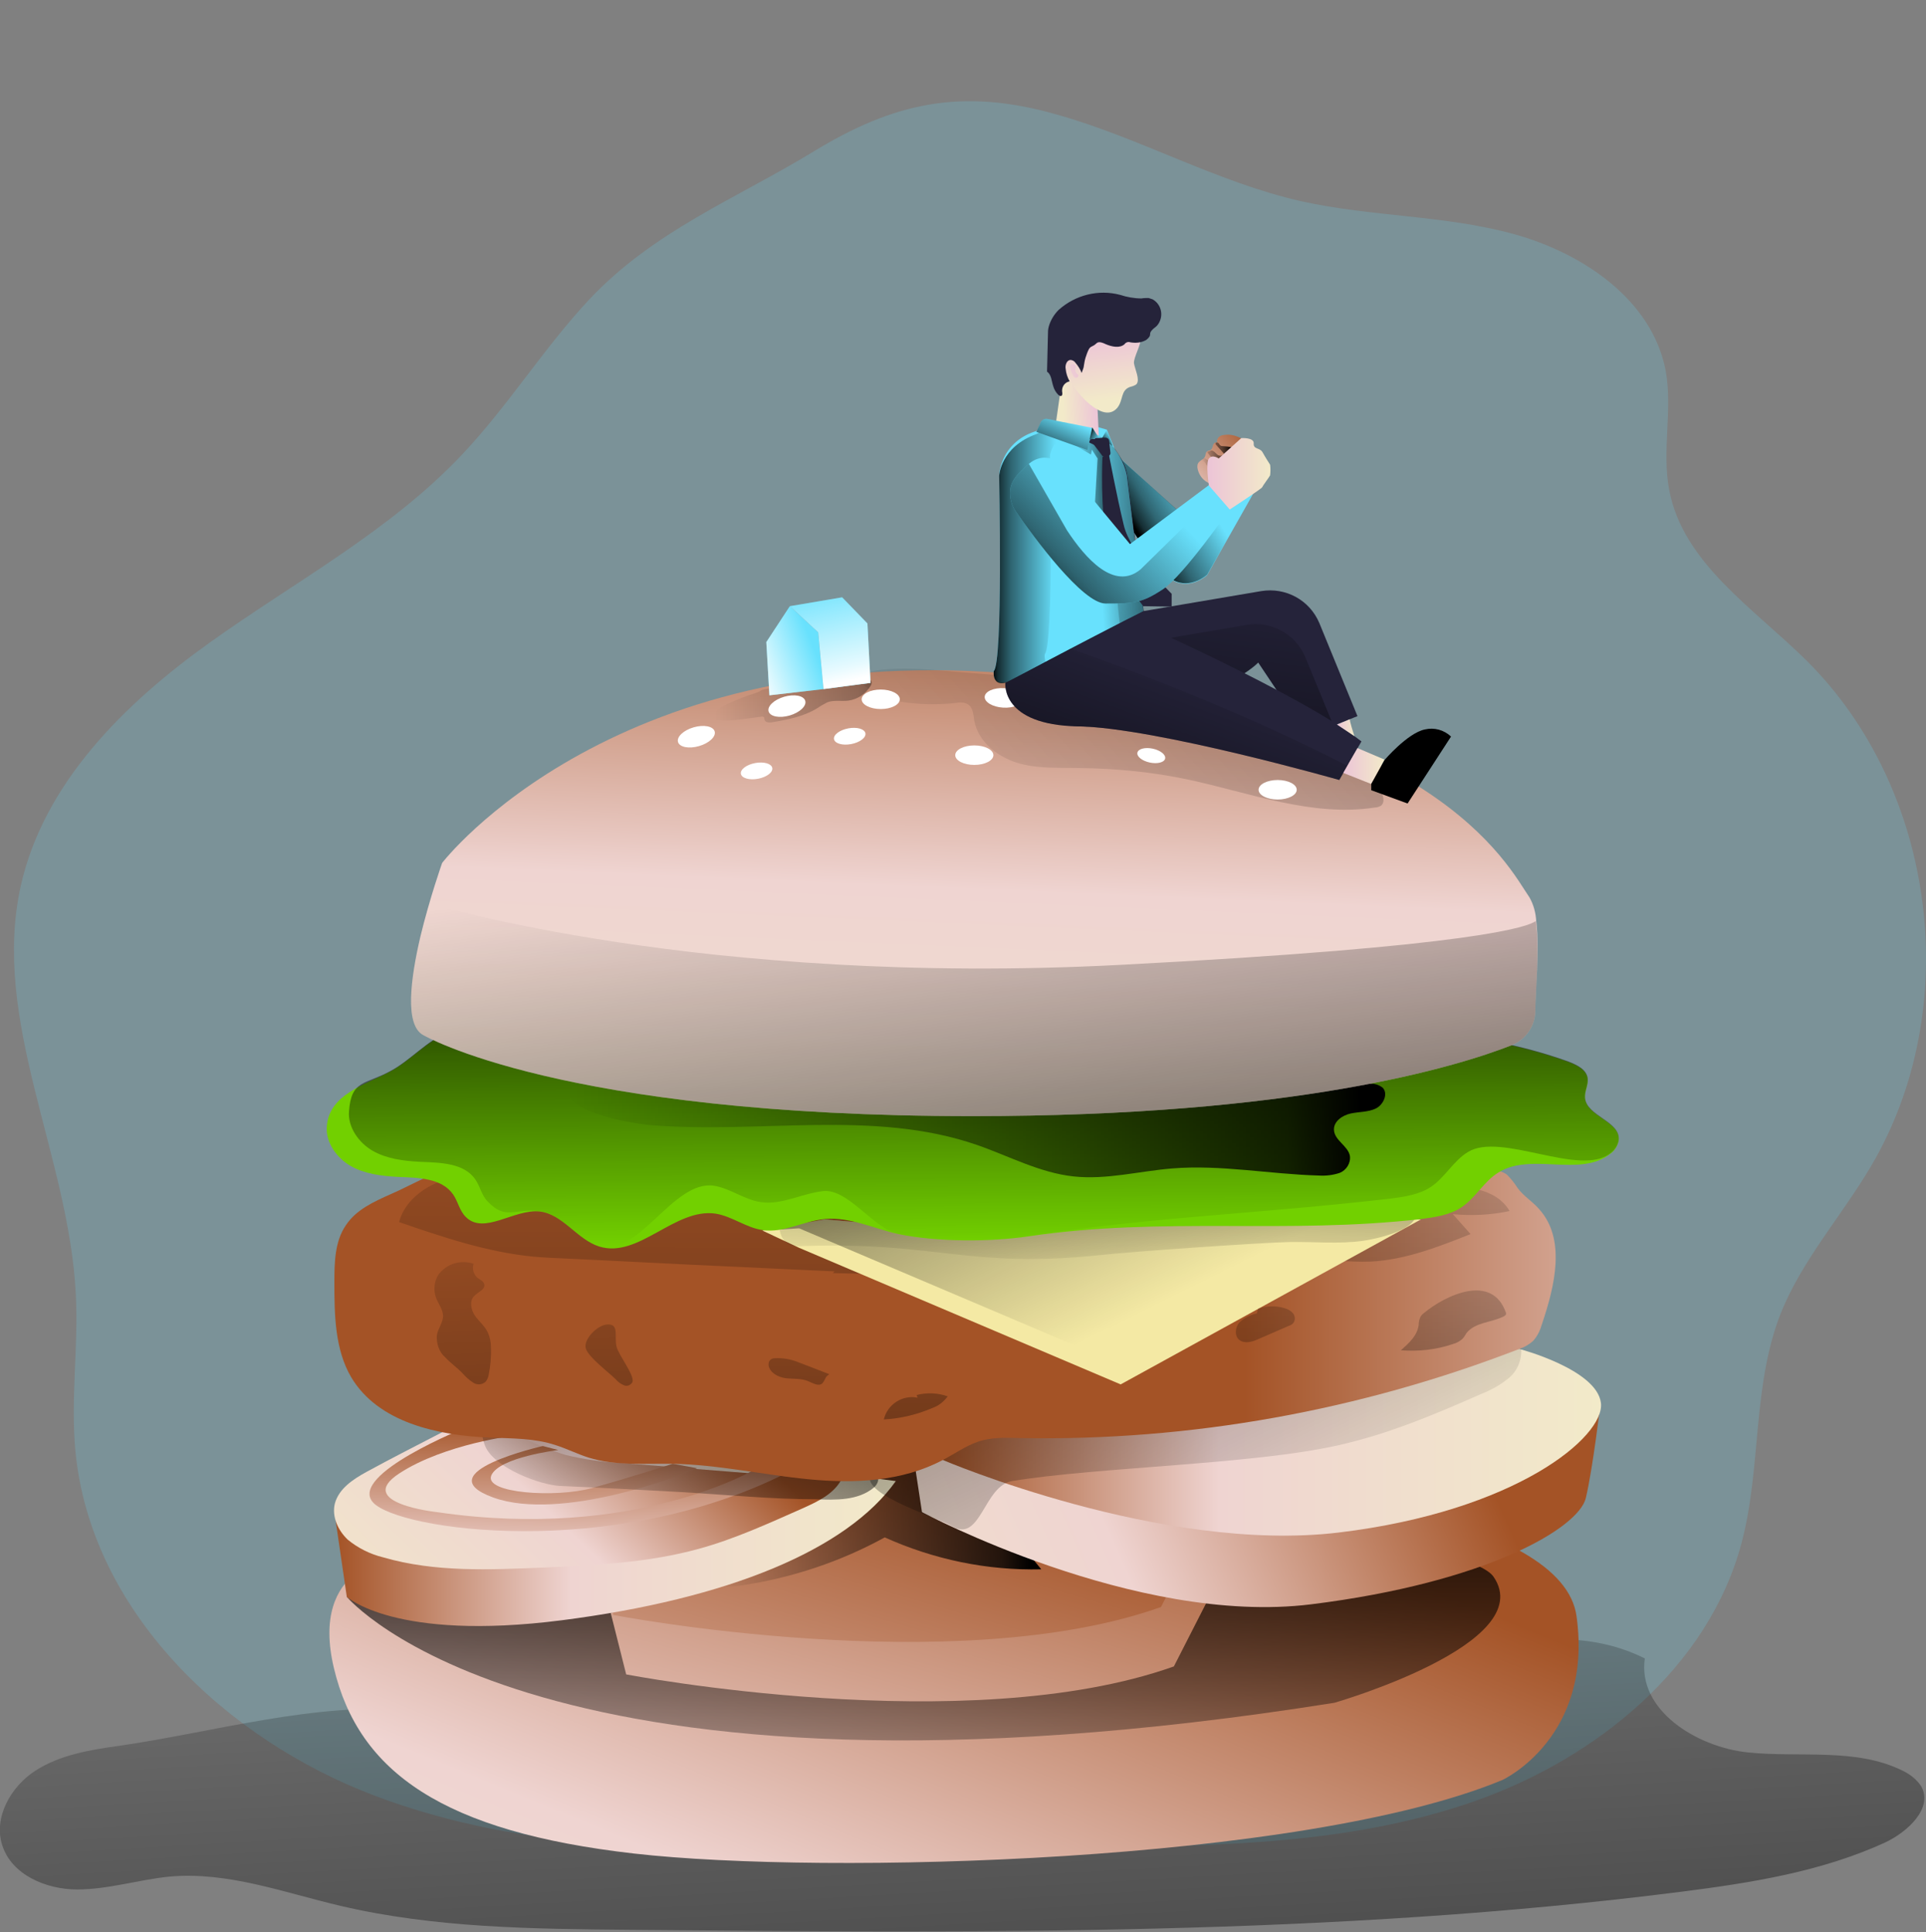 <?xml version="1.0" encoding="utf-8"?>
<!-- Generator: Adobe Illustrator 23.0.4, SVG Export Plug-In . SVG Version: 6.00 Build 0)  -->
<svg version="1.1" id="Layer_1" xmlns="http://www.w3.org/2000/svg" xmlns:xlink="http://www.w3.org/1999/xlink" x="0px" y="0px"
	 viewBox="0 0 434.3 435.7" style="enable-background:new 0 0 434.3 435.7;" xml:space="preserve">
<rect x="0" y="0" width="434.3" height="435.7" fill="#808080" stroke="none"/>
<style type="text/css">
	.st0{opacity:0.19;fill:#68E1FD;enable-background:new    ;}
	.st1{fill:#68E1FD;}
	.st2{fill:url(#SVGID_1_);}
	.st3{fill:url(#SVGID_2_);}
	.st4{fill:url(#SVGID_3_);}
	.st5{fill:url(#SVGID_4_);}
	.st6{fill:url(#SVGID_5_);}
	.st7{fill:url(#SVGID_6_);}
	.st8{fill:url(#SVGID_7_);}
	.st9{fill:url(#SVGID_8_);}
	.st10{fill:url(#SVGID_9_);}
	.st11{fill:url(#SVGID_10_);}
	.st12{fill:url(#SVGID_11_);}
	.st13{fill:url(#SVGID_12_);}
	.st14{fill:url(#SVGID_13_);}
	.st15{fill:url(#SVGID_14_);}
	.st16{opacity:0.51;fill:url(#SVGID_15_);enable-background:new    ;}
	.st17{fill:url(#SVGID_16_);}
	.st18{fill:url(#SVGID_17_);}
	.st19{fill:url(#SVGID_18_);}
	.st20{fill:url(#SVGID_19_);}
	.st21{fill:url(#SVGID_20_);}
	.st22{opacity:0.36;fill:url(#SVGID_21_);enable-background:new    ;}
	.st23{fill:#F4E9A4;}
	.st24{fill:url(#SVGID_22_);}
	.st25{fill:url(#SVGID_23_);}
	.st26{fill:#72D000;}
	.st27{fill:url(#SVGID_24_);}
	.st28{fill:url(#SVGID_25_);}
	.st29{fill:url(#SVGID_26_);}
	.st30{fill:url(#SVGID_27_);}
	.st31{fill:url(#SVGID_28_);}
	.st32{fill:url(#SVGID_29_);}
	.st33{fill:url(#SVGID_30_);}
	.st34{fill:url(#SVGID_31_);}
	.st35{fill:url(#SVGID_32_);}
	.st36{opacity:0.36;fill:url(#SVGID_33_);enable-background:new    ;}
	.st37{opacity:0.36;fill:url(#SVGID_34_);enable-background:new    ;}
	.st38{fill:none;stroke:#000000;stroke-width:0.5;stroke-miterlimit:10;}
	.st39{fill:none;stroke:#000000;stroke-width:0.4;stroke-miterlimit:10;}
	.st40{fill:#FFFFFF;}
	.st41{fill:none;stroke:#000000;stroke-width:0.53;stroke-miterlimit:10;}
	.st42{fill:#25233A;}
	.st43{fill:url(#SVGID_35_);}
	.st44{fill:url(#SVGID_36_);}
	.st45{fill:url(#SVGID_37_);}
	.st46{fill:url(#SVGID_38_);}
	.st47{fill:url(#SVGID_39_);}
	.st48{fill:url(#SVGID_40_);}
	.st49{fill:url(#SVGID_41_);}
	.st50{fill:url(#SVGID_42_);}
	.st51{fill:url(#SVGID_43_);}
	.st52{fill:url(#SVGID_44_);}
	.st53{fill:url(#SVGID_45_);}
	.st54{fill:url(#SVGID_46_);}
	.st55{fill:url(#SVGID_47_);}
	.st56{fill:url(#SVGID_48_);}
	.st57{fill:url(#SVGID_49_);}
	.st58{fill:url(#SVGID_50_);}
	.st59{fill:url(#SVGID_51_);}
	.st60{fill:url(#SVGID_52_);}
</style>
<title>61. Lunch break</title>
<path class="st0" d="M132.9,67.5c-10.3,11-18.3,24-28.7,35c-16.2,17.2-37.6,28.6-56.9,42.4S9.9,176.6,4.7,199.7
	c-6.8,30.5,10.9,61,12.4,92.3c0.6,11.7-1.2,23.5-0.1,35.2c3.4,36,33.7,65,67.6,77.8s71.1,12.6,107.3,12.2l53.8-0.6
	c29.2-0.3,58.9-0.7,86.5-10.3s53-30.2,60.5-58.3c4.5-16.9,2.4-35.4,8.8-51.7c4.8-12.1,13.8-22.1,20.4-33.3
	c21-35.5,14.8-84.9-14.5-114c-11.9-11.8-27.9-22-31-38.5c-1.7-8.8,0.8-18.1-0.8-26.9c-3-15.9-18.6-26.5-34.2-30.8
	s-32.1-3.9-47.9-7.4c-19.1-4.3-36.4-14.3-55.3-19.6c-21.4-6.1-36.8-2.6-54.8,8.4C166,44.8,147.5,52,132.9,67.5z"/>
<polygon class="st1" points="247.5,96.3 249.6,96.9 251.4,101.4 247.5,98.5 "/>
<linearGradient id="SVGID_1_" gradientUnits="userSpaceOnUse" x1="250.721" y1="339.668" x2="248.951" y2="338.148" gradientTransform="matrix(1 0 0 -1 0 438)">
	<stop  offset="0" style="stop-color:#000000;stop-opacity:0"/>
	<stop  offset="0.68" style="stop-color:#000000;stop-opacity:0.55"/>
	<stop  offset="0.88" style="stop-color:#000000;stop-opacity:0.8"/>
	<stop  offset="0.97" style="stop-color:#000000"/>
</linearGradient>
<polygon class="st2" points="248.4,99 249.6,96.9 250.9,100.6 "/>
<linearGradient id="SVGID_2_" gradientUnits="userSpaceOnUse" x1="211.615" y1="100" x2="226.255" y2="-153.4" gradientTransform="matrix(1 0 0 -1 0 417.06)">
	<stop  offset="0" style="stop-color:#000000;stop-opacity:0"/>
	<stop  offset="0.8" style="stop-color:#000000;stop-opacity:0.63"/>
	<stop  offset="0.88" style="stop-color:#000000;stop-opacity:0.8"/>
	<stop  offset="0.97" style="stop-color:#000000"/>
</linearGradient>
<path class="st3" d="M26.9,393.7c-6.5,0.9-13.3,2-18.9,5.6s-9.5,10.6-7.5,16.8c2.1,6.7,9.9,10,16.9,10s13.8-2.2,20.8-2.9
	c13.1-1.2,25.8,3.6,38.6,6.6c21.3,5,43.4,5.2,65.3,5.4c79.1,0.7,158.6,1.4,237.1-8.6c15.7-2,31.5-4.5,45.9-11.1
	c5.1-2.4,10.9-7.8,8.1-12.7c-1-1.5-2.5-2.7-4.2-3.5c-10.5-5.2-23.1-2.9-34.8-4.1s-25-9.6-23.3-21.2c-18.9-9.5-41.4-1.3-61.7,4.7
	c-46.8,14-96.1,15.9-144.6,13.3c-24.1-1.3-48-4.1-71.9-6.3C71.2,383.8,48.3,390.6,26.9,393.7z"/>
<linearGradient id="SVGID_3_" gradientUnits="userSpaceOnUse" x1="235.378" y1="94.815" x2="125.008" y2="-173.225" gradientTransform="matrix(1 0 0 -1 0 417.06)">
	<stop  offset="0" style="stop-color:#A45326"/>
	<stop  offset="0.42" style="stop-color:#EFD4D1"/>
	<stop  offset="1" style="stop-color:#F2EAC9"/>
</linearGradient>
<path class="st4" d="M89,351.2c0,0-19.3,1.5-13.7,25s24.7,36.9,67.7,41.8s150.7,2.1,195.8-16.6c0,0,20.5-9.5,16.7-36.9
	C349.5,320,116.2,326.4,89,351.2z"/>
<linearGradient id="SVGID_4_" gradientUnits="userSpaceOnUse" x1="208.243" y1="-3.42" x2="208.243" y2="82.74" gradientTransform="matrix(1 0 0 -1 0 417.06)">
	<stop  offset="0" style="stop-color:#000000;stop-opacity:0"/>
	<stop  offset="0.88" style="stop-color:#000000;stop-opacity:0.8"/>
	<stop  offset="0.97" style="stop-color:#000000"/>
</linearGradient>
<path class="st5" d="M78.2,360.1c0,0,43.4,52.4,222.7,23.9c0,0,46.2-13.3,35.9-28.4S119.1,331.2,78.2,360.1z"/>
<linearGradient id="SVGID_5_" gradientUnits="userSpaceOnUse" x1="219.281" y1="104.42" x2="142.131" y2="-163.06" gradientTransform="matrix(1 0 0 -1 0 417.06)">
	<stop  offset="0" style="stop-color:#A45326"/>
	<stop  offset="0.42" style="stop-color:#EFD4D1"/>
	<stop  offset="1" style="stop-color:#F2EAC9"/>
</linearGradient>
<path class="st6" d="M137.7,363.7l3.5,13.9c0,0,76.9,14.8,123.5-1.8l7.3-14.3c0,0-54-14.9-64.1-20.6l-1.4-9.2L202,334
	C202,334,188.9,354.2,137.7,363.7z"/>
<linearGradient id="SVGID_6_" gradientUnits="userSpaceOnUse" x1="207.638" y1="87.491" x2="130.488" y2="-179.989" gradientTransform="matrix(1 0 0 -1 0 417.06)">
	<stop  offset="0" style="stop-color:#A45326"/>
	<stop  offset="0.42" style="stop-color:#EFD4D1"/>
	<stop  offset="1" style="stop-color:#F2EAC9"/>
</linearGradient>
<path class="st7" d="M134.8,350.3l3.5,13.9c0,0,76.9,14.8,123.5-1.8l7.3-14.3c0,0-54-14.9-64.2-20.6l-1.4-9.2l-4.5,2.2
	C199.1,320.6,186.1,340.8,134.8,350.3z"/>
<linearGradient id="SVGID_7_" gradientUnits="userSpaceOnUse" x1="161.79" y1="75.042" x2="234.73" y2="75.042" gradientTransform="matrix(1 0 0 -1 0 417.06)">
	<stop  offset="0" style="stop-color:#000000;stop-opacity:0"/>
	<stop  offset="0.88" style="stop-color:#000000;stop-opacity:0.8"/>
	<stop  offset="0.97" style="stop-color:#000000"/>
</linearGradient>
<path class="st8" d="M167.4,357.5c11.2-1.7,22.1-5.3,32.1-10.8c11.1,5,23.1,7.5,35.3,7.2L221.8,338c-2.8-3.4-5.6-6.9-9.1-9.5
	c-2-1.5-4.4-2.6-6.8-2.3c-1.4,0.3-2.8,0.9-4,1.7c-8,4.8-15.8,10-23.4,15.5c-3.8,2.8-7.6,5.6-11.3,8.5c-0.9,0.7-5.4,3.4-5.4,4.5
	C161.9,358.6,166.1,357.6,167.4,357.5z"/>
<linearGradient id="SVGID_8_" gradientUnits="userSpaceOnUse" x1="75.66" y1="72.768" x2="202" y2="72.768" gradientTransform="matrix(1 0 0 -1 0 417.06)">
	<stop  offset="0" style="stop-color:#A45326"/>
	<stop  offset="0.42" style="stop-color:#EFD4D1"/>
	<stop  offset="1" style="stop-color:#F2EAC9"/>
</linearGradient>
<path class="st9" d="M75.7,343l2.5,17.1c0,0,10.8,10.1,48.4,5.3S191,349.5,202,334l-91.2-12C110.8,321.9,75.9,330.8,75.7,343z"/>
<linearGradient id="SVGID_9_" gradientUnits="userSpaceOnUse" x1="154.642" y1="104.228" x2="85.942" y2="32.528" gradientTransform="matrix(1 0 0 -1 0 417.06)">
	<stop  offset="0" style="stop-color:#A45326"/>
	<stop  offset="0.42" style="stop-color:#EFD4D1"/>
	<stop  offset="1" style="stop-color:#F2EAC9"/>
</linearGradient>
<path class="st10" d="M82.7,331.9c-3.1,1.7-6.3,3.8-7.2,7.2c-0.7,2.9,0.7,6,2.9,8.1c2.3,1.9,5.1,3.3,8,4c11.7,3.4,24,2.8,36.2,2.3
	c11.7-0.5,23.6-1.1,34.9-4.2c8.1-2.2,15.9-5.8,23.6-9.2c3.3-1.5,6.7-3.1,8.5-6.2l-49.7-4c-4.2-0.2-8.3-0.8-12.4-1.8
	c-3.8-1.1-7.4-3-11.2-4.2c-5.1-1.8-11.8-3.5-16.8-0.8C93.9,326,88.2,328.9,82.7,331.9z"/>
<linearGradient id="SVGID_10_" gradientUnits="userSpaceOnUse" x1="130.683" y1="96.521" x2="128.433" y2="22.191" gradientTransform="matrix(1 0 0 -1 0 417.06)">
	<stop  offset="0" style="stop-color:#A45326"/>
	<stop  offset="0.42" style="stop-color:#EFD4D1"/>
	<stop  offset="1" style="stop-color:#F2EAC9"/>
</linearGradient>
<path class="st11" d="M105.1,321.9c0,0-26.6,10.6-21,16.9s53.7,13.2,93-6.5l-6.6-1.1c0,0-27.1,16.4-72,9.8c0,0-18.7-2-8.5-8.7
	s26.2-8.6,26.2-8.6S111,319.3,105.1,321.9z"/>
<linearGradient id="SVGID_11_" gradientUnits="userSpaceOnUse" x1="132.109" y1="96.48" x2="129.858" y2="22.15" gradientTransform="matrix(1 0 0 -1 0 417.06)">
	<stop  offset="0" style="stop-color:#A45326"/>
	<stop  offset="0.42" style="stop-color:#EFD4D1"/>
	<stop  offset="1" style="stop-color:#F2EAC9"/>
</linearGradient>
<path class="st12" d="M154.3,332.3c0,0-27.7,11-43.1,5.4s11.2-11.6,11.2-11.6l3.5,0.9c0,0-13.3,1.6-15.1,5.7s14.6,5.1,22.6,2.9
	s18.3-5.5,18.3-5.5l5.5,1L154.3,332.3z"/>
<linearGradient id="SVGID_12_" gradientUnits="userSpaceOnUse" x1="142.838" y1="62.933" x2="170.438" y2="130.133" gradientTransform="matrix(1 0 0 -1 0 417.06)">
	<stop  offset="0" style="stop-color:#000000;stop-opacity:0"/>
	<stop  offset="0.88" style="stop-color:#000000;stop-opacity:0.8"/>
	<stop  offset="0.97" style="stop-color:#000000"/>
</linearGradient>
<path class="st13" d="M183.9,338.1c4.6,0.2,9.6,0.3,13.1-2.6c0.5-0.4,0.9-1,1-1.6c0.1-1.1-1.1-1.8-2.1-2.2
	c-17-7.1-34.5-14.3-52.9-15.3c-6.2-0.3-39.1-3.7-33.6,9.7c2,4.9,12.4,8.8,16.9,9c9.2,0.4,18.4,0.9,27.6,1.4
	C164,337.1,174,338.1,183.9,338.1z"/>
<linearGradient id="SVGID_13_" gradientUnits="userSpaceOnUse" x1="327.348" y1="102.335" x2="146.018" y2="21.995" gradientTransform="matrix(1 0 0 -1 0 417.06)">
	<stop  offset="0" style="stop-color:#A45326"/>
	<stop  offset="0.42" style="stop-color:#EFD4D1"/>
	<stop  offset="1" style="stop-color:#F2EAC9"/>
</linearGradient>
<path class="st14" d="M206.5,331.8l1.4,9.2c0,0,48.1,25.7,87.7,20.8s60.4-17.2,62-24s3.3-21.3,3.3-21.3l-21.7-13.7L213,323.7
	L206.5,331.8z"/>
<linearGradient id="SVGID_14_" gradientUnits="userSpaceOnUse" x1="212.49" y1="91.814" x2="361.01" y2="91.814" gradientTransform="matrix(1 0 0 -1 0 417.06)">
	<stop  offset="0" style="stop-color:#A45326"/>
	<stop  offset="0.42" style="stop-color:#EFD4D1"/>
	<stop  offset="1" style="stop-color:#F2EAC9"/>
</linearGradient>
<path class="st15" d="M212.5,329.2c0,0,49.5,21.2,89.4,16.4s60-21.6,59.1-29.2s-18.4-12.2-18.4-12.2s-128.9,13.9-129.5,19.5
	L212.5,329.2z"/>
<linearGradient id="SVGID_15_" gradientUnits="userSpaceOnUse" x1="286.85" y1="61.515" x2="245.27" y2="149.875" gradientTransform="matrix(1 0 0 -1 0 417.06)">
	<stop  offset="0" style="stop-color:#000000;stop-opacity:0"/>
	<stop  offset="0.88" style="stop-color:#000000;stop-opacity:0.8"/>
	<stop  offset="0.97" style="stop-color:#000000"/>
</linearGradient>
<path class="st16" d="M228.2,334c19.6-3.2,54.3-3.7,73.7-8.1c11.1-2.5,21.6-6.9,32-11.5c2.3-0.9,4.5-2.1,6.4-3.7
	c1.9-1.6,2.9-4.1,2.7-6.6c-0.1-0.7-0.4-1.3-0.9-1.7c-0.5-0.3-1-0.4-1.6-0.3c-30.8-0.7-61.7,1.5-92.1,6.4
	c-9.2,1.5-51.2,12.4-52.3,24.6c-0.4,4.4,14.8,8.9,18.6,11.1C221.2,348,221.8,335.1,228.2,334z"/>
<linearGradient id="SVGID_16_" gradientUnits="userSpaceOnUse" x1="284.614" y1="317.759" x2="245.944" y2="284.718" gradientTransform="matrix(1 0 0 -1 0 417.06)">
	<stop  offset="0" style="stop-color:#A45326"/>
	<stop  offset="0.42" style="stop-color:#EFD4D1"/>
	<stop  offset="1" style="stop-color:#F2EAC9"/>
</linearGradient>
<path class="st17" d="M276,98.1c-0.4,0-0.9,0.2-1.2,0.5c-0.3,0.3-0.5,0.8-0.3,1.2c-0.4-0.2-0.9,0.2-1,0.7s-0.3,1-0.8,1.1
	c-0.2,0-0.4,0.1-0.5,0.2c-0.4,0.2-0.3,0.8-0.5,1.2c-0.3,0.6-1.1,0.8-1.5,1.4c-0.2,0.3-0.2,0.7-0.2,1c0.2,1.4,1,2.7,2.3,3.4
	c1.2,0.7,2.6,1.2,4,1.4l3.6,0.9c0.7,0.3,1.6,0.1,2.1-0.6c1.4-1.5,2.9-3.1,2.9-5.2c0-1.4-0.6-2.8-1.6-3.8
	C281.5,99.7,278.8,97.6,276,98.1z"/>
<linearGradient id="SVGID_17_" gradientUnits="userSpaceOnUse" x1="270.97" y1="314.397" x2="277.89" y2="314.397" gradientTransform="matrix(1 0 0 -1 0 417.06)">
	<stop  offset="0" style="stop-color:#000000;stop-opacity:0"/>
	<stop  offset="0.68" style="stop-color:#000000;stop-opacity:0.55"/>
	<stop  offset="0.88" style="stop-color:#000000;stop-opacity:0.8"/>
	<stop  offset="0.97" style="stop-color:#000000"/>
</linearGradient>
<path class="st18" d="M271.8,104.4c0.1,0.2,0.2,0.4,0.4,0.6c0.1,0.2,0.3,0.4,0.5,0.4c0.2,0,0.4,0,0.6-0.1c0.9-0.2,1.8-0.6,2.5-1.2
	c0,0,0.1,0,0.1-0.1c0-0.1,0-0.1,0-0.2c-0.2-0.5-0.1-1.1,0.3-1.5c0.2-0.2,0.4-0.3,0.6-0.4l1-0.5c0,0,0.1,0,0.1-0.1c0,0,0-0.1,0-0.1
	c-0.1-0.2-0.2-0.4-0.5-0.4c-0.2,0-0.4-0.1-0.6-0.1c-0.4,0-0.8-0.1-1.2-0.1c-0.2,0-0.4-0.1-0.5-0.2c-0.1-0.1-0.1-0.2-0.2-0.3
	c-0.1-0.1-0.2-0.3-0.4-0.3c-0.1,0-0.2,0-0.3,0c-0.1,0.1-0.1,0.2-0.1,0.3c0,0.1,0.1,0.2,0.2,0.3l1.6,1.8c0.1,0.1,0.1,0.1,0.1,0.2
	c0,0.2-0.2,0.2-0.4,0.3c-0.2,0.1-0.5,0.1-0.8,0c-0.5-0.2-0.8-0.8-1.3-1c-0.1-0.1-0.3-0.1-0.4-0.1c-0.1,0-0.3,0.2-0.4,0.2
	s-0.4,0-0.4,0.1c0,0.1,0,0.1,0,0.2c0.4,0.5,0.8,1,1.2,1.4c0,0.1,0.1,0.1,0.1,0.2c0,0.2-0.1,0.3-0.3,0.3c-0.2,0-0.3,0-0.5,0
	c-0.3-0.1-0.6-0.3-0.9-0.5c-0.1-0.1-0.2-0.2-0.3-0.2c-0.2,0-0.3,0-0.5,0.1c-0.1,0.1-0.2,0.2-0.3,0.3
	C271.3,104,271.6,104.1,271.8,104.4z"/>
<path class="st1" d="M254.1,107.5l-1.6-4.2l15,13.6l8.5-10.9l9.1,0.9l-12.9,22.8c0,0-3.7,3.4-7.7,1.2s-13.2-17.6-13.2-17.6
	L254.1,107.5z"/>
<linearGradient id="SVGID_18_" gradientUnits="userSpaceOnUse" x1="271.193" y1="305.576" x2="256.173" y2="296.566" gradientTransform="matrix(1 0 0 -1 0 417.06)">
	<stop  offset="0" style="stop-color:#000000;stop-opacity:0"/>
	<stop  offset="0.68" style="stop-color:#000000;stop-opacity:0.55"/>
	<stop  offset="0.88" style="stop-color:#000000;stop-opacity:0.8"/>
	<stop  offset="0.97" style="stop-color:#000000"/>
</linearGradient>
<path class="st19" d="M254.1,107.5l-1.3-3.9l14.7,13.2l8.5-10.9l9.1,0.9l-12.9,22.8c0,0-3.7,3.4-7.7,1.2s-13.2-17.6-13.2-17.6
	L254.1,107.5z"/>
<linearGradient id="SVGID_19_" gradientUnits="userSpaceOnUse" x1="247.56" y1="326.002" x2="239.63" y2="325.582" gradientTransform="matrix(1 0 0 -1 0 417.06)">
	<stop  offset="0" style="stop-color:#ECC4D7"/>
	<stop  offset="0.42" style="stop-color:#EFD4D1"/>
	<stop  offset="1" style="stop-color:#F2EAC9"/>
</linearGradient>
<path class="st20" d="M239.8,83.4l-2.3,16.2l10.3-0.8l-0.3-6.4C247.5,92.4,242.6,87.2,239.8,83.4z"/>
<linearGradient id="SVGID_20_" gradientUnits="userSpaceOnUse" x1="280.59" y1="118.803" x2="556.055" y2="118.803" gradientTransform="matrix(1 0 0 -1 0 417.06)">
	<stop  offset="0" style="stop-color:#A45326"/>
	<stop  offset="0.42" style="stop-color:#EFD4D1"/>
	<stop  offset="1" style="stop-color:#F2EAC9"/>
</linearGradient>
<path class="st21" d="M88.1,269.3c-3.8,1.7-7.8,3.5-10.1,7c-2.5,3.6-2.6,8.4-2.6,12.8c0,7.4,0.1,15.2,3.8,21.5
	c6.1,10.2,19.4,13.1,31.3,13.6c5,0.2,10,0.1,14.8,1.7c2.5,0.8,4.9,2,7.4,2.8c6.1,1.9,12.6,1.3,19,1.4c10.3,0.2,20.4,2.5,30.7,3.5
	s21,0.5,30.1-4.3c2.7-1.4,5.2-3.2,8.1-4.2s6.3-0.9,9.5-0.8c38.4,0.7,76.6-6.2,112.5-20.1c1.2-0.4,2.2-1,3.1-1.8c1-1.1,1.6-2.4,2-3.8
	c2.9-8.6,5.5-19.2-0.7-26c-1.5-1.7-3.5-2.9-4.8-4.7c-0.7-1.1-1.5-2.1-2.4-3c-1.6-1.2-3.9-1.1-6-0.9c-52.5,4.9-105.3,5.5-157.9,1.7
	c-0.7-0.2-1.4,0-2,0.4c-0.5,0.5-0.2,1.6,0.5,1.5c-15,0-30-1.7-45-3.4l-8.4-1c-5.6-0.6-11.4-1.3-17.1-0.3S93.2,267.1,88.1,269.3z"/>
<linearGradient id="SVGID_21_" gradientUnits="userSpaceOnUse" x1="215.427" y1="184.69" x2="214.857" y2="95.16" gradientTransform="matrix(1 0 0 -1 0 417.06)">
	<stop  offset="0" style="stop-color:#000000;stop-opacity:0"/>
	<stop  offset="0.91" style="stop-color:#000000;stop-opacity:0.8"/>
	<stop  offset="1" style="stop-color:#000000"/>
</linearGradient>
<path class="st22" d="M90,275.6c9.9,3.4,19.9,6.8,30.4,7.8c2.3,0.2,4.5,0.3,6.8,0.4l8.4,0.4l20.1,1l36.4,1.7
	c-1.2-1.1-3.1-1.1-4.2,0.1c0,0-0.1,0.1-0.1,0.1l58.9,1.4c8.2,0.2,16.5,0.4,24.6-0.8c7.6-1.2,15.1-3.6,22.9-3.7
	c5-0.1,9.9,0.7,14.9,0.5c7.8-0.4,15.2-3.3,22.5-6.2l-4-4.5c4.3,0.4,8.6,0.2,12.8-0.7c-3.1-5.3-10.4-5.8-16.6-5.6l-154,3.4
	c-17.8,0.4-35.8,0.8-53.1-3.3c-4-1-8.1-2.1-12.2-2.1C98.7,265.4,91.5,269.6,90,275.6z"/>
<path class="st23" d="M180.2,281.4l72.5,30.8l67.7-37.2c0,0-83.1,0.3-91.6,1.7s-42.8-1.7-42.8-1.7l-14.1,2.5L180.2,281.4z"/>
<linearGradient id="SVGID_22_" gradientUnits="userSpaceOnUse" x1="256.264" y1="120.402" x2="192.634" y2="248.792" gradientTransform="matrix(1 0 0 -1 0 417.06)">
	<stop  offset="0" style="stop-color:#000000;stop-opacity:0"/>
	<stop  offset="1" style="stop-color:#000000"/>
</linearGradient>
<path class="st24" d="M180.2,277l72.5,30.8l67.7-32.8c0,0-83.1,0.3-91.6,1.7s-42.8-1.7-42.8-1.7l-14.1,2.5L180.2,277z"/>
<linearGradient id="SVGID_23_" gradientUnits="userSpaceOnUse" x1="247.014" y1="128.12" x2="249.274" y2="194.94" gradientTransform="matrix(1 0 0 -1 0 417.06)">
	<stop  offset="0" style="stop-color:#000000;stop-opacity:0"/>
	<stop  offset="0.88" style="stop-color:#000000;stop-opacity:0.8"/>
	<stop  offset="0.97" style="stop-color:#000000"/>
</linearGradient>
<path class="st25" d="M307.5,279.8c-5.5,0.8-11.1,0.2-16.7,0.3c-6.2,0.1-36.1,2.2-42.3,2.9c-30.1,3.2-36.9-3-67.2-2
	c-1.1,0.1-2.1,0-3.1-0.3c-2.6-1-3.1-4.8-1.6-7.2s4.4-3.5,7.1-4.1c3.5-0.6,7-0.9,10.6-0.8c38.3-0.5,76.7,0.1,115,1.7
	c2.4,0.1,10.6-0.8,10,3.7C318.8,277.6,310.2,279.4,307.5,279.8z"/>
<path class="st26" d="M73.7,254c-0.3,3.6,2.2,7.1,5.3,8.9s6.9,2.3,10.6,2.5c4.6,0.2,10,0.2,12.6,4c1.1,1.6,1.4,3.6,2.8,5
	c4.1,4.2,10.9-1.8,16.7-1.2c5.2,0.6,8.4,6.3,13.4,7.9c8.9,2.8,17.1-8.8,26.3-7.4c3.7,0.6,6.9,3.2,10.6,3.7c4.7,0.7,9.3-2.1,14.1-2.5
	c5.6-0.5,11,2.2,16.5,3.4c8.7,1.8,20.7,1.8,29.4,0.5c30.3-4.5,58.1-0.4,88.5-3.9c3.1-0.4,6.4-0.9,9-2.6c3.2-2.1,5.1-5.9,8.4-7.9
	c7.4-4.6,18.4,1.2,25.2-4.2c1-0.7,1.7-1.8,1.9-3c0.5-4.3-7.3-5.4-7.6-9.6c-0.1-1.5,0.8-2.9,0.6-4.4c-0.3-2-2.5-3-4.3-3.7
	c-21.6-7.8-45.1-7.8-68.1-7.8c-31.1,0-62.3,0-93.4,0.1l-47.4,0.1h-23c-6.3,0-14.6-1.4-20.6,0.9c-4.9,1.9-8.7,6.5-13.3,8.9
	C82.4,244.6,74.2,246.8,73.7,254z"/>
<linearGradient id="SVGID_24_" gradientUnits="userSpaceOnUse" x1="222" y1="136.78" x2="221.44" y2="211.46" gradientTransform="matrix(1 0 0 -1 0 417.06)">
	<stop  offset="0" style="stop-color:#000000;stop-opacity:0"/>
	<stop  offset="0.88" style="stop-color:#000000;stop-opacity:0.8"/>
	<stop  offset="0.97" style="stop-color:#000000"/>
</linearGradient>
<path class="st27" d="M78.7,250.6c-0.3,3.6,2.2,7.1,5.3,8.9s6.9,2.3,10.6,2.5c4.6,0.2,10,0.2,12.6,4c1.1,1.6,1.4,3.6,2.8,5
	c4.1,4.2,5.8,1.5,11.6,2.1c5.2,0.6,8.4,6.3,13.4,7.9c8.9,2.8,16.8-15,26-13.6c3.7,0.6,6.9,3.2,10.6,3.7c4.7,0.7,9.3-2,14.1-2.5
	c5.6-0.5,11.3,8.5,16.8,9.6c8.7,1.8,20.7,1.8,29.4,0.5c30.3-4.5,51.3-4.9,81.7-8.4c3.1-0.4,6.4-0.9,9-2.6c3.2-2.1,5.1-5.9,8.4-7.9
	c7.4-4.6,25.2,5.7,32.1,0.3c1-0.7,1.7-1.8,1.9-3c0.5-4.3-7.3-5.4-7.6-9.6c-0.1-1.5,0.8-2.9,0.6-4.4c-0.3-2-2.5-3-4.3-3.7
	c-21.6-7.8-45.1-7.8-68.1-7.8c-31.1,0-62.3,0-93.4,0.1l-47.4,0.1h-23c-6.3,0-14.6-1.4-20.6,0.9c-4.9,1.9-8.7,6.5-13.3,8.9
	C82.4,244.6,79.2,243.5,78.7,250.6z"/>
<linearGradient id="SVGID_25_" gradientUnits="userSpaceOnUse" x1="127.214" y1="164.677" x2="312.39" y2="164.677" gradientTransform="matrix(1 0 0 -1 0 417.06)">
	<stop  offset="0" style="stop-color:#000000;stop-opacity:0"/>
	<stop  offset="0.88" style="stop-color:#000000;stop-opacity:0.8"/>
	<stop  offset="0.97" style="stop-color:#000000"/>
</linearGradient>
<path class="st28" d="M146.5,253.7c24.7,2.1,50.4-3.6,73.8,4.5c7.2,2.5,14.2,6.3,21.8,7.1c7.4,0.8,14.8-1.2,22.2-1.8
	c11-0.9,22,1.3,33.1,1.6c1.6,0.1,3.2-0.1,4.7-0.6c1.5-0.6,2.5-2.2,2.3-3.8c-0.4-2.3-3.5-3.5-3.6-5.9c-0.1-1.9,1.9-3.3,3.8-3.7
	s3.9-0.3,5.6-1.1s2.9-3.3,1.6-4.7c-0.9-0.7-2-1-3.1-0.9c-4.6-0.1-9.3,0-13.9,0c-46.8,0.5-93.5-0.8-140.2-4
	c-5.3-0.4-24.6-3.8-27.1,2.8C124.7,250.6,142.2,253.3,146.5,253.7z"/>
<linearGradient id="SVGID_26_" gradientUnits="userSpaceOnUse" x1="103.098" y1="157.199" x2="109.288" y2="-33.131" gradientTransform="matrix(1 0 0 -1 0 417.06)">
	<stop  offset="0" style="stop-color:#000000;stop-opacity:0"/>
	<stop  offset="0.91" style="stop-color:#000000;stop-opacity:0.8"/>
	<stop  offset="1" style="stop-color:#000000"/>
</linearGradient>
<path class="st29" d="M98.9,287.4c-1,1.5-1.2,3.5-0.6,5.2c0.5,1.4,1.5,2.5,1.6,4c0.1,1.6-1.2,3-1.4,4.6c-0.1,1.8,0.5,3.7,1.9,4.9
	c1.2,1.3,2.8,2.4,4,3.7c0.7,0.8,1.4,1.4,2.3,2c0.9,0.6,2,0.5,2.8-0.2c0.4-0.5,0.6-1,0.7-1.6c0.4-2,0.6-4.1,0.5-6.2
	c0-1.1-0.2-2.2-0.7-3.3c-0.7-1.5-2-2.5-2.9-3.8s-1.3-3.3-0.2-4.4c0.8-0.9,2.6-1.5,2.3-2.7c-0.2-0.7-0.9-1-1.5-1.4
	c-0.9-0.8-1.3-2.1-0.9-3.2C103.9,284,100.7,285,98.9,287.4z"/>
<linearGradient id="SVGID_27_" gradientUnits="userSpaceOnUse" x1="135.75" y1="158.27" x2="141.95" y2="-32.07" gradientTransform="matrix(1 0 0 -1 0 417.06)">
	<stop  offset="0" style="stop-color:#000000;stop-opacity:0"/>
	<stop  offset="0.91" style="stop-color:#000000;stop-opacity:0.8"/>
	<stop  offset="1" style="stop-color:#000000"/>
</linearGradient>
<path class="st30" d="M138.9,311.1c0.5,0.6,1.1,1,1.8,1.3c0.7,0.3,1.5,0,1.9-0.7c0.6-1.5-3.2-6.2-3.6-8.1c-0.5-2.3,0.7-5.2-2.2-4.9
	c-2.2,0.2-5.3,3.4-4.7,5.4S137.3,309.5,138.9,311.1z"/>
<linearGradient id="SVGID_28_" gradientUnits="userSpaceOnUse" x1="326.13" y1="164.459" x2="332.32" y2="-25.871" gradientTransform="matrix(1 0 0 -1 0 417.06)">
	<stop  offset="0" style="stop-color:#000000;stop-opacity:0"/>
	<stop  offset="0.91" style="stop-color:#000000;stop-opacity:0.8"/>
	<stop  offset="1" style="stop-color:#000000"/>
</linearGradient>
<path class="st31" d="M321.1,296.1c-0.4,0.3-0.7,0.6-0.9,1.1c-0.2,0.5-0.3,1.1-0.3,1.6c-0.3,2.4-2.2,4.1-4,5.7
	c3.9,0.3,7.9-0.1,11.7-1.4c0.8-0.2,1.5-0.6,2.1-1.1c0.4-0.4,0.7-0.9,1-1.4c2-2.5,5.7-2.3,8.5-3.8c0.1-0.1,0.3-0.2,0.4-0.4
	c0-0.1,0-0.2,0-0.3C336.5,287,325.9,292.1,321.1,296.1z"/>
<linearGradient id="SVGID_29_" gradientUnits="userSpaceOnUse" x1="204.508" y1="160.5" x2="210.708" y2="-29.83" gradientTransform="matrix(1 0 0 -1 0 417.06)">
	<stop  offset="0" style="stop-color:#000000;stop-opacity:0"/>
	<stop  offset="0.91" style="stop-color:#000000;stop-opacity:0.8"/>
	<stop  offset="1" style="stop-color:#000000"/>
</linearGradient>
<path class="st32" d="M206.9,315.2c-3.4-0.7-6.8,1.5-7.6,4.9c3.8-0.2,7.5-1.1,11-2.6c1.4-0.5,2.5-1.4,3.4-2.6
	c-2.2-0.8-4.7-0.9-7-0.3"/>
<linearGradient id="SVGID_30_" gradientUnits="userSpaceOnUse" x1="178.507" y1="159.659" x2="184.697" y2="-30.681" gradientTransform="matrix(1 0 0 -1 0 417.06)">
	<stop  offset="0" style="stop-color:#000000;stop-opacity:0"/>
	<stop  offset="0.91" style="stop-color:#000000;stop-opacity:0.8"/>
	<stop  offset="1" style="stop-color:#000000"/>
</linearGradient>
<path class="st33" d="M180,307.2c-1.7-0.7-3.5-1-5.3-0.9c-0.5,0-0.9,0.2-1.2,0.6c-0.2,0.3-0.2,0.7-0.2,1c0.3,1.7,2.2,2.7,3.9,2.9
	s3.5,0,5.1,0.7c1,0.4,2.2,1.2,3.1,0.5c0.4-0.4,0.6-1,0.9-1.5c0.2-0.2,0.4-0.4,0.7-0.6C184.7,309,182.4,308.1,180,307.2z"/>
<linearGradient id="SVGID_31_" gradientUnits="userSpaceOnUse" x1="283.826" y1="163.081" x2="290.026" y2="-27.249" gradientTransform="matrix(1 0 0 -1 0 417.06)">
	<stop  offset="0" style="stop-color:#000000;stop-opacity:0"/>
	<stop  offset="0.91" style="stop-color:#000000;stop-opacity:0.8"/>
	<stop  offset="1" style="stop-color:#000000"/>
</linearGradient>
<path class="st34" d="M283.4,296.2c-1.5,0.3-2.8,1-3.9,2c-1,1.1-1.2,3.1,0,4s2.9,0.4,4.2-0.2l6.9-3c0.4-0.1,0.7-0.3,1-0.6
	c0.5-0.6,0.5-1.5,0-2.2c-0.5-0.6-1.2-1-2-1.2c-1.9-0.6-4-0.5-5.9,0.1"/>
<linearGradient id="SVGID_32_" gradientUnits="userSpaceOnUse" x1="224.129" y1="299.07" x2="215.689" y2="102.26" gradientTransform="matrix(1 0 0 -1 0 417.06)">
	<stop  offset="0" style="stop-color:#A45326"/>
	<stop  offset="0.42" style="stop-color:#EFD4D1"/>
	<stop  offset="1" style="stop-color:#F2EAC9"/>
</linearGradient>
<path class="st35" d="M346.2,227.9c0,3.4-2.1,6.5-5.3,7.8c-12.5,4.9-48.9,16-121.6,16c-93,0-123.9-18.3-123.9-18.3
	c-4.2-2.3-2.8-12.8-0.6-22.2c2.1-8.7,4.9-16.6,4.9-16.6s39.4-51.4,131.7-42.4s108.6,43.1,113.5,50.2c0.9,1.6,1.4,3.4,1.5,5.3
	C347.2,214.2,346.2,223.9,346.2,227.9z"/>
<linearGradient id="SVGID_33_" gradientUnits="userSpaceOnUse" x1="161.139" y1="259.45" x2="196.651" y2="259.45" gradientTransform="matrix(1 0 0 -1 0 417.06)">
	<stop  offset="0" style="stop-color:#000000;stop-opacity:0"/>
	<stop  offset="0.91" style="stop-color:#000000;stop-opacity:0.8"/>
	<stop  offset="1" style="stop-color:#000000"/>
</linearGradient>
<path class="st36" d="M163.7,158.9c-1.2,0.6-2.6,1.4-2.6,2.8c0,0.2,0.1,0.4,0.2,0.5c0.1,0.1,0.3,0.2,0.5,0.2c3.3,0.3,6.7-0.4,10-0.8
	c0.1,0,0.3,0,0.4,0.1c0.2,0.1,0.1,0.4,0.2,0.6c0.1,0.6,1,0.7,1.6,0.6c3.6-0.6,7.2-1.3,10.3-3.2c0.7-0.5,1.5-0.9,2.2-1.3
	c1.5-0.6,3.2-0.2,4.8-0.4c2.1-0.3,3.9-1.5,5-3.3c0.2-0.3,0.3-0.6,0.2-1c-0.1-0.3-0.3-0.5-0.5-0.6c-1-0.5-2.1-0.7-3.2-0.5
	c-6.6,0.4-20.9,2.7-21.2,3.1s-2.3,0.9-2.8,1.1C167.1,157.4,165.4,158.1,163.7,158.9z"/>
<linearGradient id="SVGID_34_" gradientUnits="userSpaceOnUse" x1="198.402" y1="202.047" x2="340.592" y2="329.027" gradientTransform="matrix(1 0 0 -1 0 417.06)">
	<stop  offset="0" style="stop-color:#000000;stop-opacity:0"/>
	<stop  offset="0.91" style="stop-color:#000000;stop-opacity:0.8"/>
	<stop  offset="1" style="stop-color:#000000"/>
</linearGradient>
<path class="st37" d="M202.9,158.2c4.2,0.7,8.5,0.8,12.8,0.3c0.9-0.2,1.7-0.1,2.5,0.3c1.2,0.7,1.3,2.4,1.5,3.8
	c0.9,4.6,5.1,8,9.6,9.4s9.3,1.1,14.1,1.2c8.2,0.1,16.5,0.9,24.5,2.6c14,3,28,8.5,42.2,6.3c0.5,0,0.9-0.2,1.3-0.4
	c1-0.8,0.5-2.5-0.2-3.5c-3.3-4.7-9-6.8-14.4-8.7c-16.8-5.7-33.8-10.8-51.2-14.2c-8.7-1.7-17.5-2.9-26.4-3.5
	c-7.4-0.5-19.2-2.3-26.1,0.6C194.8,155.6,199.4,157.4,202.9,158.2z"/>
<ellipse transform="matrix(0.207 -0.978 0.978 0.207 40.529 372.967)" class="st38" cx="250.3" cy="161.5" rx="2.2" ry="4.3"/>
<ellipse transform="matrix(0.207 -0.978 0.978 0.207 56.312 403.853)" class="st39" cx="277.3" cy="167.2" rx="1.8" ry="3.5"/>
<ellipse class="st40" cx="198.6" cy="157.7" rx="4.3" ry="2.2"/>
<ellipse class="st40" cx="219.7" cy="170.3" rx="4.3" ry="2.2"/>
<ellipse class="st40" cx="288.1" cy="178.1" rx="4.3" ry="2.2"/>
<ellipse transform="matrix(0.983 -0.186 0.186 0.983 -27.515 38.471)" class="st40" cx="191.5" cy="166" rx="3.6" ry="1.8"/>
<ellipse transform="matrix(0.983 -0.186 0.186 0.983 -29.324 34.717)" class="st40" cx="170.5" cy="173.8" rx="3.6" ry="1.8"/>
<ellipse transform="matrix(0.961 -0.278 0.278 0.961 -37.266 55.659)" class="st40" cx="177.4" cy="159.1" rx="4.3" ry="2.2"/>
<ellipse transform="matrix(0.207 -0.978 0.978 0.207 39.293 389.133)" class="st40" cx="259.7" cy="170.3" rx="1.6" ry="3.2"/>
<ellipse transform="matrix(5.989229e-02 -0.998 0.998 5.989229e-02 55.688 373.906)" class="st40" cx="226.4" cy="157.4" rx="2.2" ry="4.3"/>
<ellipse transform="matrix(0.961 -0.278 0.278 0.961 -40.004 50.258)" class="st40" cx="157" cy="166" rx="4.3" ry="2.2"/>
<path class="st41" d="M210.6,113.2"/>
<path class="st42" d="M306.1,161.5l-5.5,2.2l-5.8,2.3l-11.1-16.6c0,0-5.9,6.6-29.1,13s-27.9-10.6-27.9-10.6v-46.4
	c3.9-10.2,14.9-8,21.5-5.6c3.3,1.2,5.6,4.1,6,7.6l3.7,30.4l26.5-4.5c5.5-0.9,10.9,2,13.1,7.2L306.1,161.5z"/>
<linearGradient id="SVGID_35_" gradientUnits="userSpaceOnUse" x1="265.093" y1="291.75" x2="253.233" y2="203.09" gradientTransform="matrix(1 0 0 -1 0 417.06)">
	<stop  offset="0" style="stop-color:#000000;stop-opacity:0"/>
	<stop  offset="0.88" style="stop-color:#000000;stop-opacity:0.8"/>
	<stop  offset="0.97" style="stop-color:#000000"/>
</linearGradient>
<path class="st43" d="M300.7,163.7l-5.8,2.3l-11.1-16.6c0,0-5.9,6.6-29.1,13s-27.9-10.6-27.9-10.6v-43.6c5-4.5,13-2.7,18.3-0.8
	c3.3,1.2,5.6,4.1,6,7.6l3.7,30.4l26.4-4.5c5.5-0.9,10.9,2.1,13.1,7.2L300.7,163.7z"/>
<path class="st1" d="M224.1,151.2c0,0-0.8,5.1,5.4,1.5s28.3-14.9,28.3-14.9l-3.7-30.4c0,0-1.3-10.8-14.1-11
	c-14.3-0.2-14.7,10.7-14.7,10.7S226.2,149.2,224.1,151.2z"/>
<linearGradient id="SVGID_36_" gradientUnits="userSpaceOnUse" x1="247.859" y1="292.697" x2="264.189" y2="293.637" gradientTransform="matrix(1 0 0 -1 0 417.06)">
	<stop  offset="0" style="stop-color:#000000;stop-opacity:0"/>
	<stop  offset="0.68" style="stop-color:#000000;stop-opacity:0.55"/>
	<stop  offset="0.88" style="stop-color:#000000;stop-opacity:0.8"/>
	<stop  offset="0.97" style="stop-color:#000000"/>
</linearGradient>
<path class="st44" d="M224.1,151.2c0,0-0.8,5.1,5.4,1.5s28.3-14.9,28.3-14.9l-3.7-30.4c0,0-1.1-11-14.1-11
	c-14.3,0.1-14.7,10.7-14.7,10.7S226.2,149.2,224.1,151.2z"/>
<linearGradient id="SVGID_37_" gradientUnits="userSpaceOnUse" x1="242.31" y1="323.47" x2="252.53" y2="323.47" gradientTransform="matrix(1 0 0 -1 0 438)">
	<stop  offset="0" style="stop-color:#000000;stop-opacity:0"/>
	<stop  offset="0.68" style="stop-color:#000000;stop-opacity:0.55"/>
	<stop  offset="0.88" style="stop-color:#000000;stop-opacity:0.8"/>
	<stop  offset="0.97" style="stop-color:#000000"/>
</linearGradient>
<polygon class="st45" points="242.3,100.4 246,102.5 246.2,101.4 247.5,103.4 246.2,125.2 252.5,129.8 249.2,101 245.4,99.3 "/>
<polygon class="st42" points="245.6,99.8 246.9,100.4 246.9,99.1 245.9,98.5 "/>
<linearGradient id="SVGID_38_" gradientUnits="userSpaceOnUse" x1="261.181" y1="300.846" x2="191.411" y2="278.836" gradientTransform="matrix(1 0 0 -1 0 417.06)">
	<stop  offset="0" style="stop-color:#000000;stop-opacity:0"/>
	<stop  offset="0.68" style="stop-color:#000000;stop-opacity:0.55"/>
	<stop  offset="0.88" style="stop-color:#000000;stop-opacity:0.8"/>
	<stop  offset="0.97" style="stop-color:#000000"/>
</linearGradient>
<path class="st46" d="M247.8,98.8c0,0,3.7,7.8,3.5,19.6c-0.1,7.4,0.3,14.8,1.2,22.2l5.3-2.7l-3.7-30.4c0,0-1-5.1-4.3-7.8L247.8,98.8
	z"/>
<path class="st42" d="M248.6,103.1c0,0-0.6,12.5,1.2,19.2s8,14.4,8,14.4l6.4,0.1v-2.9c0,0-9.3-9-10.8-15.5
	c-1.6-6.6-3.4-16.2-3.4-16.2L248.6,103.1z"/>
<polygon class="st1" points="246.3,96.4 247.8,98.8 245.7,99.1 "/>
<linearGradient id="SVGID_39_" gradientUnits="userSpaceOnUse" x1="233.758" y1="319.355" x2="233.818" y2="319.255" gradientTransform="matrix(1 0 0 -1 0 417.06)">
	<stop  offset="0" style="stop-color:#000000;stop-opacity:0"/>
	<stop  offset="0.88" style="stop-color:#000000;stop-opacity:0.8"/>
	<stop  offset="0.97" style="stop-color:#000000"/>
</linearGradient>
<path class="st47" d="M233.9,97.7l-0.2,0.1l0,0L233.9,97.7z"/>
<linearGradient id="SVGID_40_" gradientUnits="userSpaceOnUse" x1="238.1" y1="291.82" x2="223.27" y2="291.82" gradientTransform="matrix(1 0 0 -1 0 417.06)">
	<stop  offset="0" style="stop-color:#000000;stop-opacity:0"/>
	<stop  offset="0.68" style="stop-color:#000000;stop-opacity:0.55"/>
	<stop  offset="0.88" style="stop-color:#000000;stop-opacity:0.8"/>
	<stop  offset="0.97" style="stop-color:#000000"/>
</linearGradient>
<path class="st48" d="M247.8,98.8l-1.3,0.2l0,0l-1.3,4.3l-7.4-3.1c-1.4,2.2-1,3.3-1,3.3s0.8,42-1.2,44c-0.1,0.6,0,1.2,0.2,1.8
	c-2.6,1.4-4.9,2.6-6.3,3.5c-6.2,3.6-5.4-1.5-5.4-1.5c2.1-2,1.2-44,1.2-44s0.3-6.5,8.4-9.4l0.2-0.1l0.4-0.2c1.9-0.6,3.8-0.9,5.8-1
	l0.9-0.1c-0.5,0.4-0.9,0.8-1.3,1.3l6.4,0.2l0.3-1.5L247.8,98.8z"/>
<path class="st1" d="M227.8,110.4c-0.2,1.8,0.3,3.6,1.3,5c4,5.7,15,20.7,20.2,20.7c6.4,0,8.2-0.1,12.9-3.2s15.1-18.1,15.1-18.1
	l-4.7-5.4l-17.8,13.3c0,0-11.6-14-12.4-15c0,0-5-7.5-10.4-3.1C228.7,107.4,228,108.9,227.8,110.4z"/>
<linearGradient id="SVGID_41_" gradientUnits="userSpaceOnUse" x1="257.678" y1="308.302" x2="231.097" y2="282.852" gradientTransform="matrix(1 0 0 -1 0 417.06)">
	<stop  offset="0" style="stop-color:#000000;stop-opacity:0"/>
	<stop  offset="0.68" style="stop-color:#000000;stop-opacity:0.55"/>
	<stop  offset="0.88" style="stop-color:#000000;stop-opacity:0.8"/>
	<stop  offset="0.97" style="stop-color:#000000"/>
</linearGradient>
<path class="st49" d="M227.8,110.4c-0.2,1.8,0.3,3.6,1.3,5c4,5.7,15,20.7,20.2,20.7c6.4,0,8.2-0.1,12.9-3.2s15.1-18.1,15.1-18.1
	l-2.9-3.3l-17.2,16.9c-5.9,4.9-12.4-2.4-16.6-8.8l-8.6-15C228.7,107.4,228,108.9,227.8,110.4z"/>
<path class="st42" d="M254.6,139.5c0,0,38.8,17.1,52.4,27.7l-5,8.7c0,0-41.4-11.8-58.9-12.1s-16.4-9.8-16.4-9.8L254.6,139.5z"/>
<linearGradient id="SVGID_42_" gradientUnits="userSpaceOnUse" x1="270.141" y1="267" x2="247.611" y2="205.9" gradientTransform="matrix(1 0 0 -1 0 417.06)">
	<stop  offset="0" style="stop-color:#000000;stop-opacity:0"/>
	<stop  offset="0.88" style="stop-color:#000000;stop-opacity:0.8"/>
	<stop  offset="0.97" style="stop-color:#000000"/>
</linearGradient>
<path class="st50" d="M241.4,146.3c0,0,33.5,11.4,62.4,26.4l-1.8,3.2c0,0-41.4-11.8-58.9-12.1s-16.4-9.8-16.4-9.8L241.4,146.3z"/>
<linearGradient id="SVGID_43_" gradientUnits="userSpaceOnUse" x1="302.92" y1="265.26" x2="312.21" y2="265.26" gradientTransform="matrix(1 0 0 -1 0 438)">
	<stop  offset="0" style="stop-color:#ECC4D7"/>
	<stop  offset="0.42" style="stop-color:#EFD4D1"/>
	<stop  offset="1" style="stop-color:#F2EAC9"/>
</linearGradient>
<polygon class="st51" points="306.1,168.7 312.2,171.3 309.2,176.8 302.9,174.3 "/>
<linearGradient id="SVGID_44_" gradientUnits="userSpaceOnUse" x1="272.258" y1="310.23" x2="286.558" y2="310.23" gradientTransform="matrix(1 0 0 -1 0 417.06)">
	<stop  offset="0" style="stop-color:#ECC4D7"/>
	<stop  offset="0.42" style="stop-color:#EFD4D1"/>
	<stop  offset="1" style="stop-color:#F2EAC9"/>
</linearGradient>
<path class="st52" d="M272.6,109.5c0,0-0.8-5.1,0-6.1s2.2,0,2.2,0l5.1-4.6c0,0,2.9-0.2,2.8,1.2s1.4,0.9,2,2s1.7,2.8,1.7,2.8
	c0.1,0.8,0.1,1.6,0,2.4c-0.2,0.4-1.7,2.4-1.8,2.7s-7.3,5-7.3,5L272.6,109.5z"/>
<linearGradient id="SVGID_45_" gradientUnits="userSpaceOnUse" x1="202.773" y1="325.635" x2="201.093" y2="311.165" gradientTransform="matrix(0.969 -0.246 -0.246 -0.969 131.017 441.296)">
	<stop  offset="0" style="stop-color:#ECC4D7"/>
	<stop  offset="0.42" style="stop-color:#EFD4D1"/>
	<stop  offset="1" style="stop-color:#F2EAC9"/>
</linearGradient>
<path class="st53" d="M256.3,86.6c-0.4,0.4-1,0.5-1.6,0.7c-2,0.8-1.4,2.9-2.7,4.6c-3.3,4.1-9.8-4-10.7-6.1s-3.2-2.5-2.8-4.8
	c0.3-2.4,1.2-4.6,2.6-6.6c1.4-2,3.4-3.4,5.8-4c0.8-0.2,1.6-0.2,2.4-0.1c0.5,0.2,1,0.4,1.5,0.7c2.2,1.5,6,2.5,6.4,5.3
	c0.2,1.3-1.6,4.3-1.5,5.6C255.9,83.2,257.1,85.6,256.3,86.6z"/>
<path class="st42" d="M243.9,84.1c-0.3-0.8-0.8-1.6-1.4-2.3c-0.2-0.3-0.5-0.5-0.9-0.6c-0.5-0.1-0.9,0.2-1.1,0.6
	c-0.2,0.4-0.3,0.9-0.2,1.4c0.1,1,0.4,1.9,0.9,2.8c-1.1,0.2-1.8,1.2-1.7,2.3c0.1,0.4,0.1,1-0.3,1c-0.2,0-0.4-0.1-0.6-0.3
	c-0.5-0.5-0.9-1.2-1.1-1.9c-0.4-1.2-0.4-2.6-1.4-3.3l0.2-8.2c0-0.7,0-1.3,0.2-2c0.4-1.4,1.2-2.7,2.2-3.7c3.8-3.4,9-4.7,13.9-3.4
	c1.5,0.5,3.2,0.8,4.8,0.8c0.5-0.1,1.1-0.1,1.6-0.1c0.3,0.1,0.6,0.2,0.9,0.3c1.8,1,2.5,3.3,1.5,5.2c-0.2,0.4-0.5,0.8-0.9,1.1
	c-0.4,0.3-0.9,0.7-1.1,1.2c-0.1,0.3,0,0.6-0.2,0.9c-0.2,0.3-0.5,0.6-0.8,0.8c-1.1,0.6-2.3,0.7-3.5,0.5c-0.3-0.1-0.5-0.1-0.8,0
	c-0.2,0.1-0.4,0.2-0.5,0.4c-1.1,1-2.9,0.6-4.3,0c-0.6-0.3-1.4-0.6-1.9-0.3c-0.2,0.2-0.4,0.3-0.6,0.5c-0.6,0.4-0.9,0.3-1.3,1
	c-0.3,0.6-0.5,1.2-0.7,1.8c-0.2,0.6-0.3,1.3-0.4,1.9C244.4,82.9,244.1,83.5,243.9,84.1z"/>
<linearGradient id="SVGID_46_" gradientUnits="userSpaceOnUse" x1="301.47" y1="252.965" x2="305.39" y2="252.965" gradientTransform="matrix(1 0 0 -1 0 417.06)">
	<stop  offset="0" style="stop-color:#ECC4D7"/>
	<stop  offset="0.42" style="stop-color:#EFD4D1"/>
	<stop  offset="1" style="stop-color:#F2EAC9"/>
</linearGradient>
<path class="st54" d="M304.4,162.2c-0.2,0.1,1,3.8,1,3.8l-3.9-2.6L304.4,162.2z"/>
<linearGradient id="SVGID_47_" gradientUnits="userSpaceOnUse" x1="215.764" y1="227.909" x2="236.034" y2="78.409" gradientTransform="matrix(1 0 0 -1 0 417.06)">
	<stop  offset="0" style="stop-color:#000000;stop-opacity:0"/>
	<stop  offset="0.88" style="stop-color:#000000;stop-opacity:0.8"/>
	<stop  offset="0.97" style="stop-color:#000000"/>
</linearGradient>
<path class="st55" d="M346.2,227.9c0,3.4-2.1,6.5-5.3,7.8c-12.5,4.9-48.9,16-121.6,16c-93,0-123.9-18.3-123.9-18.3
	c-4.2-2.3-2.8-12.8-0.6-22.2l0,0l2-7.5c0,0,61.5,18.8,155.6,13.9c81.1-4.2,92.4-8.7,93.9-9.9C347.2,214.2,346.2,223.9,346.2,227.9z"
	/>
<path d="M309.2,176.8v1.4l8.2,3l9.8-15.1c-1.6-1.5-3.8-2.1-5.9-1.6c-3.9,0.8-9.1,6.9-9.1,6.9L309.2,176.8z"/>
<path class="st1" d="M236.3,94.5l10,2l-1.1,5l-11.5-4.1l0.9-2C234.8,94.7,235.6,94.3,236.3,94.5z"/>
<linearGradient id="SVGID_48_" gradientUnits="userSpaceOnUse" x1="241.57" y1="322.341" x2="237.49" y2="313.471" gradientTransform="matrix(1 0 0 -1 0 417.06)">
	<stop  offset="0" style="stop-color:#000000;stop-opacity:0"/>
	<stop  offset="0.68" style="stop-color:#000000;stop-opacity:0.55"/>
	<stop  offset="0.88" style="stop-color:#000000;stop-opacity:0.8"/>
	<stop  offset="0.97" style="stop-color:#000000"/>
</linearGradient>
<path class="st56" d="M236.3,94.5l10,2l-1.1,5l-11.5-4.1l0.9-2C234.8,94.7,235.6,94.3,236.3,94.5z"/>
<polygon class="st1" points="172.8,144.8 173.5,156.8 185.7,155.4 184.5,142.6 178.1,136.7 "/>
<polygon class="st1" points="189.9,134.7 178.1,136.7 184.5,142.6 185.7,155.4 196.3,154 195.6,140.6 "/>
<linearGradient id="SVGID_49_" gradientUnits="userSpaceOnUse" x1="183.269" y1="292.471" x2="169.379" y2="287.031" gradientTransform="matrix(1 0 0 -1 0 438)">
	<stop  offset="0" style="stop-color:#FFFFFF;stop-opacity:0"/>
	<stop  offset="0.84" style="stop-color:#FFFFFF;stop-opacity:0.84"/>
	<stop  offset="0.97" style="stop-color:#FFFFFF"/>
</linearGradient>
<polygon class="st57" points="172.8,144.8 173.5,156.8 185.7,155.4 184.5,142.6 178.1,136.7 "/>
<linearGradient id="SVGID_50_" gradientUnits="userSpaceOnUse" x1="185.058" y1="307.24" x2="190.498" y2="283.399" gradientTransform="matrix(1 0 0 -1 0 438)">
	<stop  offset="0" style="stop-color:#FFFFFF;stop-opacity:0"/>
	<stop  offset="0.84" style="stop-color:#FFFFFF;stop-opacity:0.84"/>
	<stop  offset="0.97" style="stop-color:#FFFFFF"/>
</linearGradient>
<polygon class="st58" points="189.9,134.7 178.1,136.7 184.5,142.6 185.7,155.4 196.3,154 195.6,140.6 "/>
<path class="st42" d="M246.6,100.2l1.9,2.5c0.1,0.2,0.3,0.3,0.6,0.3h0.4c0.4,0,0.8-0.3,0.9-0.7c0-0.1,0-0.1,0-0.2l-0.3-2.7
	c0-0.4-0.4-0.7-0.9-0.7l-1.9,0.1c-0.4,0-0.8,0.4-0.8,0.8C246.4,100,246.5,100.1,246.6,100.2z"/>
<linearGradient id="SVGID_51_" gradientUnits="userSpaceOnUse" x1="248.12" y1="339.251" x2="245.61" y2="340.451" gradientTransform="matrix(1 0 0 -1 0 438)">
	<stop  offset="0" style="stop-color:#000000;stop-opacity:0"/>
	<stop  offset="0.68" style="stop-color:#000000;stop-opacity:0.55"/>
	<stop  offset="0.88" style="stop-color:#000000;stop-opacity:0.8"/>
	<stop  offset="0.97" style="stop-color:#000000"/>
</linearGradient>
<polygon class="st59" points="245.7,99.1 247.8,98.8 246.3,96.4 "/>
<linearGradient id="SVGID_52_" gradientUnits="userSpaceOnUse" x1="243.139" y1="333.803" x2="236.289" y2="330.543" gradientTransform="matrix(1 0 0 -1 0 417.06)">
	<stop  offset="0" style="stop-color:#ECC4D7"/>
	<stop  offset="0.42" style="stop-color:#EFD4D1"/>
	<stop  offset="1" style="stop-color:#F2EAC9"/>
</linearGradient>
<path class="st60" d="M243.1,84.5c-0.5-0.3-0.8-0.9-0.6-1.5c0.3-1-1.2-1.1-1.2-0.4s0.7,2.8,1.4,2.6S243.1,84.5,243.1,84.5z"/>
</svg>
